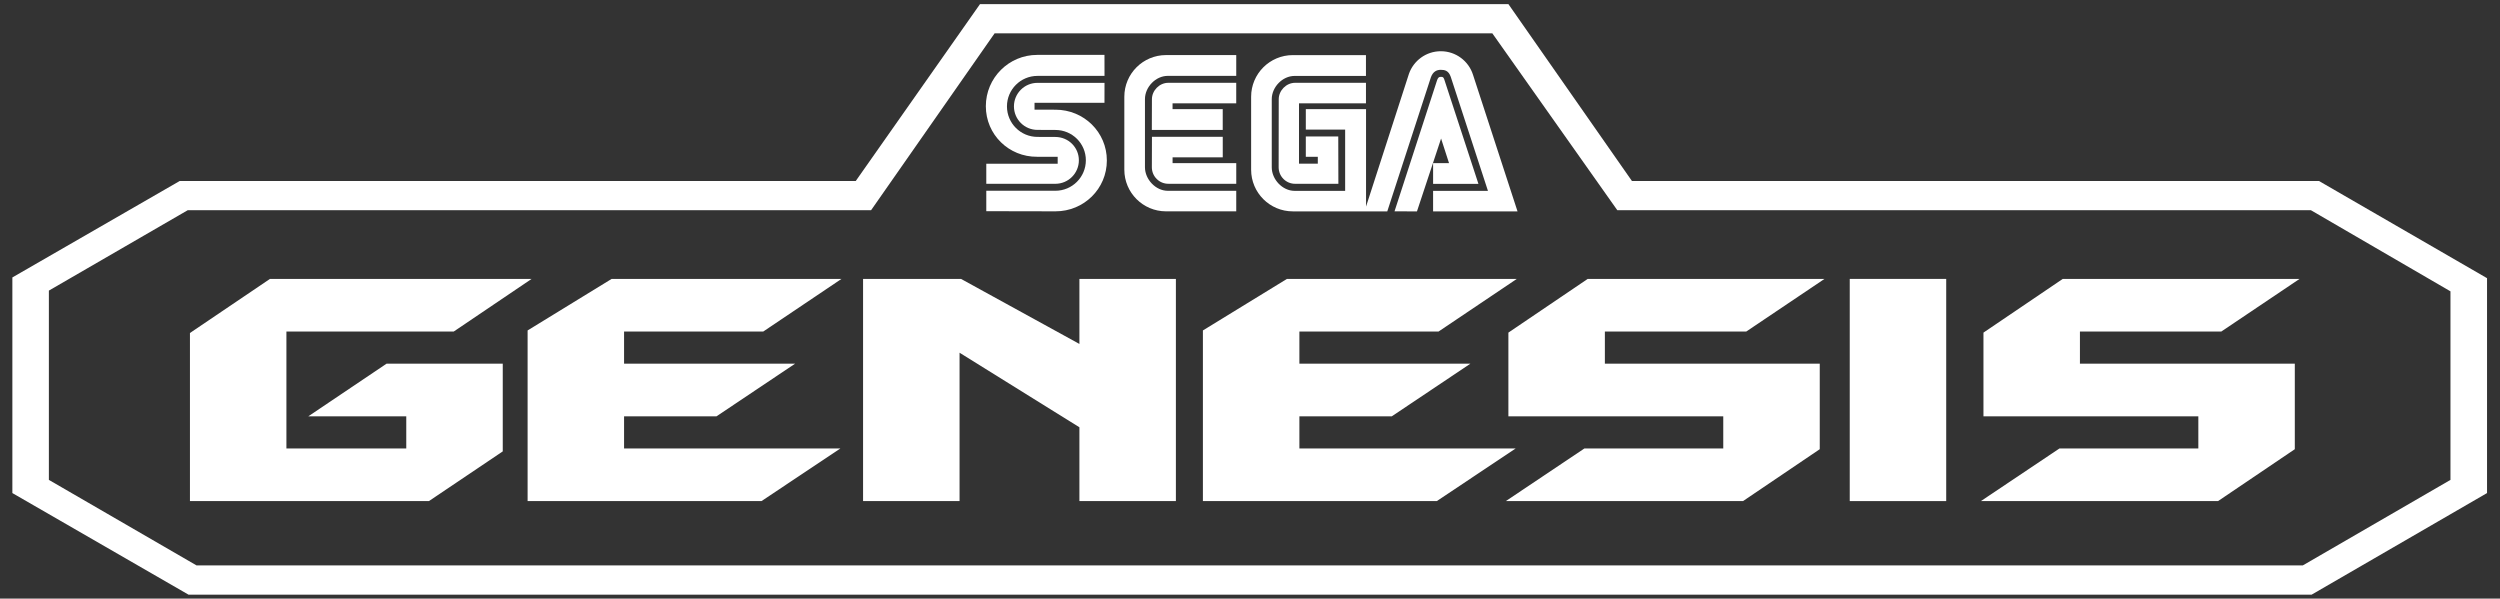 <svg width="946.67" height="226.67" version="1.1" viewBox="0 0 946.67 226.67" xmlns="http://www.w3.org/2000/svg">
	<rect x="0" y="0" width="946.67" height="226.67" fill="#333333" stroke="none"/>
	<defs>
		<clipPath id="clipPath4538">
			<path d="m0 170h710v-170h-710z"/>
		</clipPath>
	</defs>
	<g transform="matrix(1.333 0 0 -1.333 0 226.67)" fill="#fff">
		<g transform="translate(696.11 33.724)">
			<path d="m0 0-41.94-24.292h-598.35l-41.936 24.292v53.768l39.448 22.84h194.12l35.088 50.244h141.39l35.5-50.244h197.03l39.648-23.048zm-37.368 84.912h-195.16l-35.088 50.244h-150.1l-35.296-50.244h-192.04l-47.544-27.404v-61.252l50.036-28.86h603.12l49.828 28.86v61.044z" fill="#fff"/>
		</g>
		<g clip-path="url(#clipPath4538)" fill="#fff">
			<g transform="translate(327.21 122.53)">
				<path d="m0 0c0-2.632 2.144-4.716 4.716-4.688h19.26v5.864h-18.088v1.644h14.252v5.836h-20.112z" fill="#fff"/>
			</g>
			<g transform="translate(327.23 141.86)">
				<path d="m0 0c0 2.424 2.088 4.676 4.688 4.664h19.26v-5.836h-18.088v-1.644h14.252v-5.916h-20.14z" fill="#fff"/>
			</g>
			<g transform="translate(455.9 66.732)">
				<path d="m0 0h61.04v-24.292l-21.796-14.74h-67.376l22.32 14.952h39.444v9.132h-61.04v23.776l22.532 15.256h67.268l-22.22-14.944h-40.172z" fill="#fff"/>
			</g>
			<g transform="translate(525.46 90.816)">
				<path d="m0 0h27.404v-63.116h-27.404z" fill="#fff"/>
			</g>
			<g transform="translate(590.85 66.732)">
				<path d="m0 0h61.04v-24.292l-21.804-14.74h-67.368l22.32 14.952h39.448v9.132h-61.04v23.776l22.524 15.256h67.272l-22.22-14.944h-40.172z" fill="#fff"/>
			</g>
			<g transform="translate(369.12 42.652)">
				<path d="m0 0v9.132h26.256l22.32 14.948h-48.576v9.14h39.544l22.22 14.944h-65.296l-23.876-14.64v-48.476h66.44l22.42 14.952z" fill="#fff"/>
			</g>
			<g transform="translate(177.28 42.652)">
				<path d="m0 0v9.132h26.264l22.316 14.948h-48.58v9.14h39.548l22.216 14.944h-65.296l-23.872-14.64v-48.476h66.436l22.424 14.952z" fill="#fff"/>
			</g>
			<g transform="translate(306.63 48.668)">
				<path d="m0 0-34.048 21.18v-42.148h-27.408v63.116h27.82l33.636-18.476v18.476h27.408v-63.116h-27.408z" fill="#fff"/>
			</g>
			<g transform="translate(81.362 75.872)">
				<path d="m0 0v-33.22h34.048v9.132h-27.82l22.216 14.948h33.012v-24.916l-20.972-14.116h-67.888v47.748l22.732 15.368h74.328l-22.112-14.944z" fill="#fff"/>
			</g>
			<g transform="translate(331.23 154.4)">
				<path d="m0 0c-6.536 0-11.84-5.3-11.84-11.836v-20.72c0-6.536 5.304-11.836 11.84-11.836h19.952v5.836h-19.456c-3.432 0-6.476 3.252-6.476 6.684v19.36c0 3.432 3.044 6.604 6.476 6.604h19.456v5.916h-19.952z" fill="#fff"/>
			</g>
			<g transform="translate(369.01 123.54)">
				<path d="m0 0v17.148h19.024v5.836h-20.092c-2.6 0.012-4.688-2.24-4.688-4.664l-0.024-19.336c0-2.632 2.14-4.716 4.712-4.688h12.256l-0.032 13.448h-9.22v-5.784h3.408v-1.956h-5.344z" fill="#fff"/>
			</g>
			<g transform="translate(313.75 154.45)">
				<path d="m0 0h-19.116c-8.052 0-14.584-6.528-14.584-14.58 0-8.056 6.532-14.428 14.584-14.36h5.824v-1.968h-20.28v-5.708h19.62c3.688 0 6.68 2.992 6.68 6.676 0 3.688-2.992 6.628-6.68 6.628l-5.084 0.02c-4.784 0-8.664 3.88-8.664 8.664s3.876 8.664 8.664 8.664h19.048z" fill="#fff"/>
			</g>
			<g transform="translate(313.75 140.85)">
				<path d="m0 0h-19.868v-1.956l5.96-0.012c8.056 0 14.584-6.372 14.584-14.424 0-8.056-6.528-14.444-14.584-14.444l-19.664 0.04v5.804h19.62c4.784 0 8.664 3.876 8.664 8.66s-3.88 8.612-8.664 8.612l-5.084 0.02c-3.688 0-6.68 2.992-6.68 6.68s2.992 6.68 6.68 6.68h19.048z" fill="#fff"/>
			</g>
			<g transform="translate(410.26 147.53)">
				<path d="m0 0c-0.236 0.556-0.32 0.688-0.96 0.688s-0.796-0.332-1.04-0.888l-12.116-37.324 6.376-8e-3 6.852 20.692 2.256-6.988h-4.524v-5.888h12.876z" fill="#fff"/>
			</g>
			<g transform="translate(367.25 110)">
				<path d="m0 0c-6.536 0-11.84 5.3-11.84 11.836v20.72c0 6.536 5.304 11.836 11.84 11.836h20.78v-5.916h-20.28c-3.436 0-6.48-3.172-6.48-6.604v-19.36c0-3.432 3.04-6.684 6.48-6.684h14.368v17.404h-11.172v5.812h17.108v-27.68l12.188 37.712c1.312 3.736 4.868 6.416 9.056 6.416 4.272 0 7.9-2.796 9.132-6.664l12.656-38.832h-23.984v5.836h15.58l-10.564 32.388c-0.616 1.78-1.72 1.992-2.82 1.992-1.148 0-2.212-0.472-2.812-2.1l-12.4-38.116h-26.836z" fill="#fff"/>
			</g>
		</g>
	</g>
</svg>
